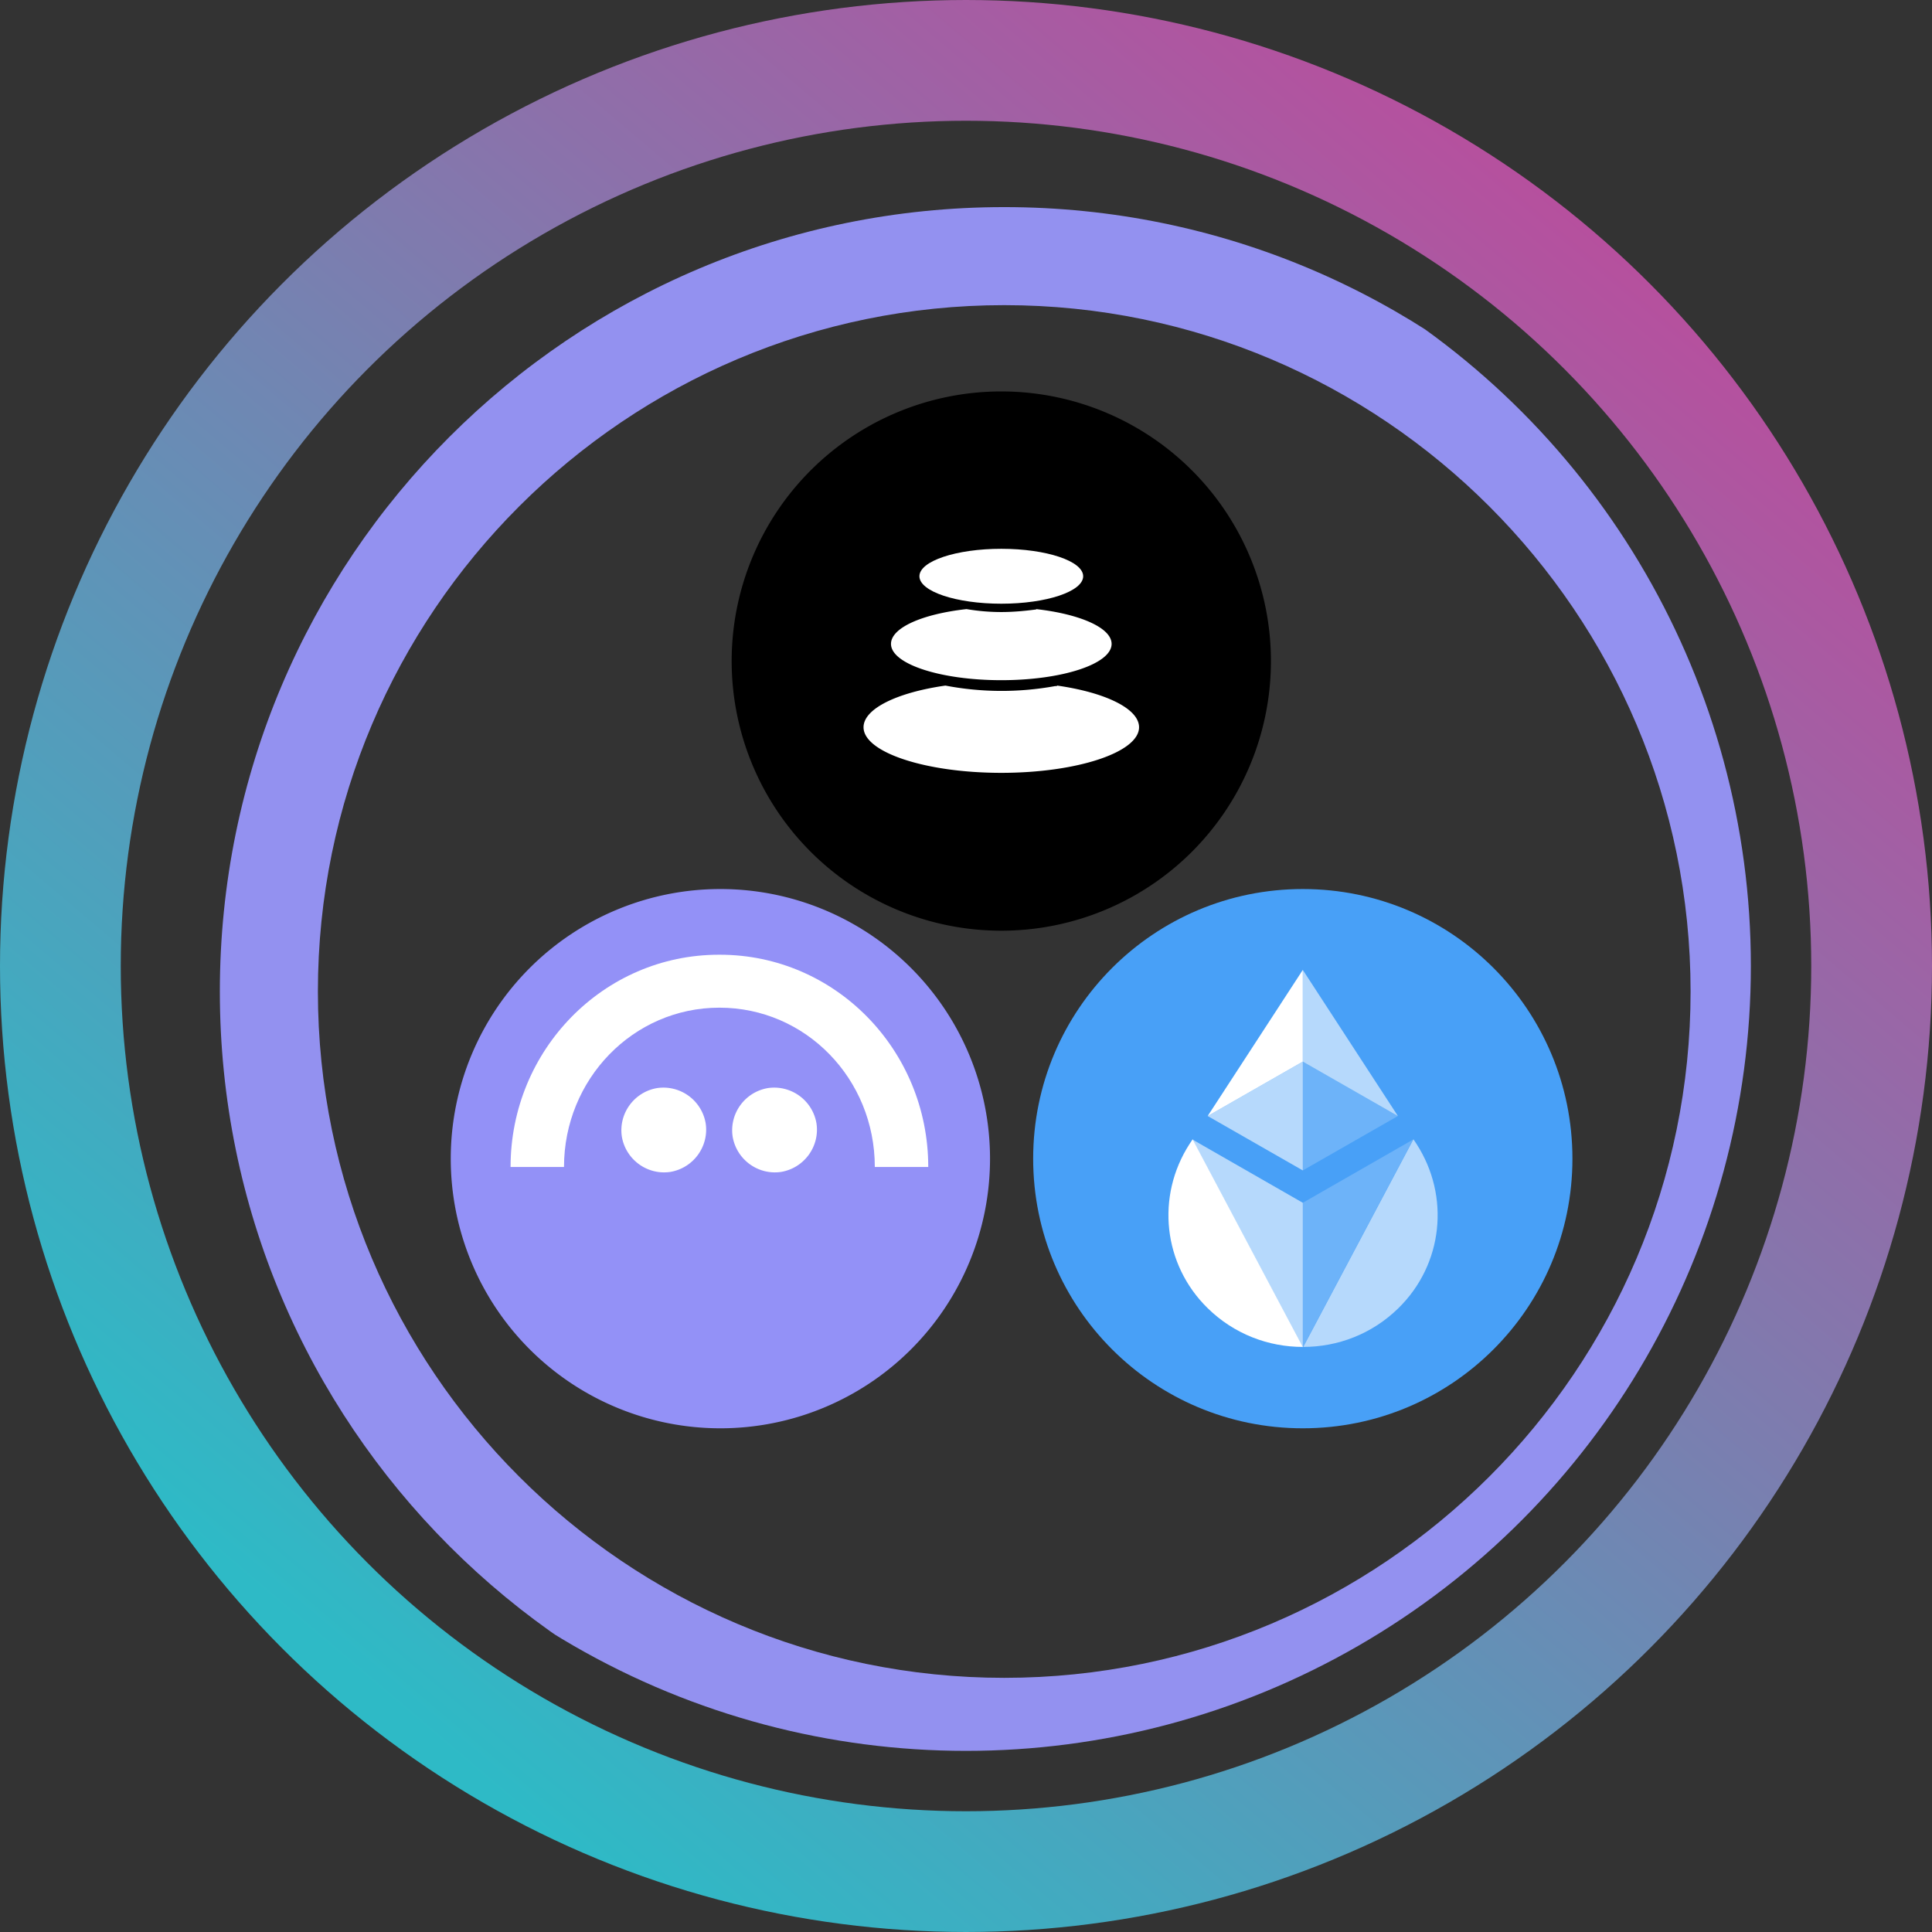 <svg xmlns="http://www.w3.org/2000/svg" width="32" height="32" fill="none" viewBox="0 0 32 32"><rect x="0" y="0" width="32" height="32" fill="#333333" stroke="none"/><circle cx="16" cy="16" r="15" stroke="url(#w33bsg__paint0_linear_40_91)" stroke-width="2"/><g clip-path="url(#w33bsg__circleClip)"><g style="transform:scale(.812);transform-origin:50% 50%"><path fill="#48A0F7" d="M22.87 14.43c3.04 0 5.5 2.46 5.5 5.5s-2.46 5.5-5.5 5.5-5.5-2.46-5.5-5.5 2.46-5.5 5.5-5.5"/><path fill="#fff" d="m25.13 19.54.06.09c.69 1.07.54 2.46-.37 3.35-.54.53-1.24.79-1.94.79l2.25-4.24z" opacity=".6"/><path fill="#fff" d="m22.87 20.83 2.25-1.29-2.25 4.24z" opacity=".2"/><path fill="#fff" d="m20.62 19.54-.06.09c-.69 1.07-.54 2.46.37 3.35.54.53 1.24.79 1.94.79l-2.25-4.24z"/><path fill="#fff" d="m22.87 20.83-2.25-1.29 2.25 4.24z" opacity=".6"/><path fill="#fff" d="M22.87 17.95v2.22l1.94-1.11z" opacity=".2"/><path fill="#fff" d="m22.87 17.95-1.94 1.11 1.94 1.11z" opacity=".6"/><path fill="#fff" d="m22.87 16.08-1.94 2.98 1.94-1.11z"/><path fill="#fff" d="m22.87 17.95 1.94 1.11-1.94-2.98z" opacity=".6"/><path fill="#9391F7" d="M10.99 25.43a5.5 5.5 0 1 0 0-11 5.5 5.5 0 0 0 0 11"/><path fill="#fff" d="M9.97 20.2c.47-.08.79-.52.72-.99a.875.875 0 0 0-.99-.72c-.47.08-.79.52-.72.99.08.47.52.79.99.72m2.26 0c.47-.08.79-.52.72-.99a.875.875 0 0 0-.99-.72c-.47.08-.79.52-.72.99.08.47.52.79.99.72"/><path fill="#fff" d="M10.96 15.77c-2.35 0-4.25 1.94-4.25 4.33H7.8c0-1.79 1.41-3.25 3.17-3.25s3.17 1.45 3.17 3.25h1.09c0-2.39-1.9-4.33-4.25-4.33z"/><path fill="#9391F0" d="M16.78 2.52c7.72 0 14 6.28 14 14s-6.28 14-14 14-14-6.28-14-14 6.28-14 14-14m0-2c-8.84 0-16 7.16-16 16s7.16 16 16 16 16-7.16 16-16-7.16-16-16-16"/><path fill="#000" d="M16.72 15.28a5.5 5.5 0 1 0 0-11 5.5 5.5 0 0 0 0 11"/><path fill="#fff" fill-rule="evenodd" d="M17.86 10.28c.98.14 1.67.47 1.67.85 0 .51-1.26.93-2.81.93s-2.81-.42-2.81-.93c0-.38.69-.71 1.67-.85a6.1 6.1 0 0 0 2.24.01h.03zm-.43-1.56c.89.1 1.54.38 1.54.71 0 .41-1.01.74-2.25.74s-2.25-.33-2.25-.74c0-.33.64-.61 1.54-.71.24.04.47.06.71.06.23 0 .46-.02.69-.05h.02z" clip-rule="evenodd"/><path fill="#fff" d="M16.72 8.61c.92 0 1.67-.25 1.67-.56s-.75-.56-1.67-.56-1.67.25-1.67.56.75.56 1.67.56"/></g></g><defs><linearGradient id="w33bsg__paint0_linear_40_91" x1="26.976" x2="6.592" y1="4.32" y2="28.352" gradientUnits="userSpaceOnUse"><stop stop-color="#B6509E"/><stop offset="1" stop-color="#2EBAC6"/></linearGradient><clipPath id="w33bsg__circleClip"><circle cx="16" cy="16" r="13"/></clipPath></defs></svg>